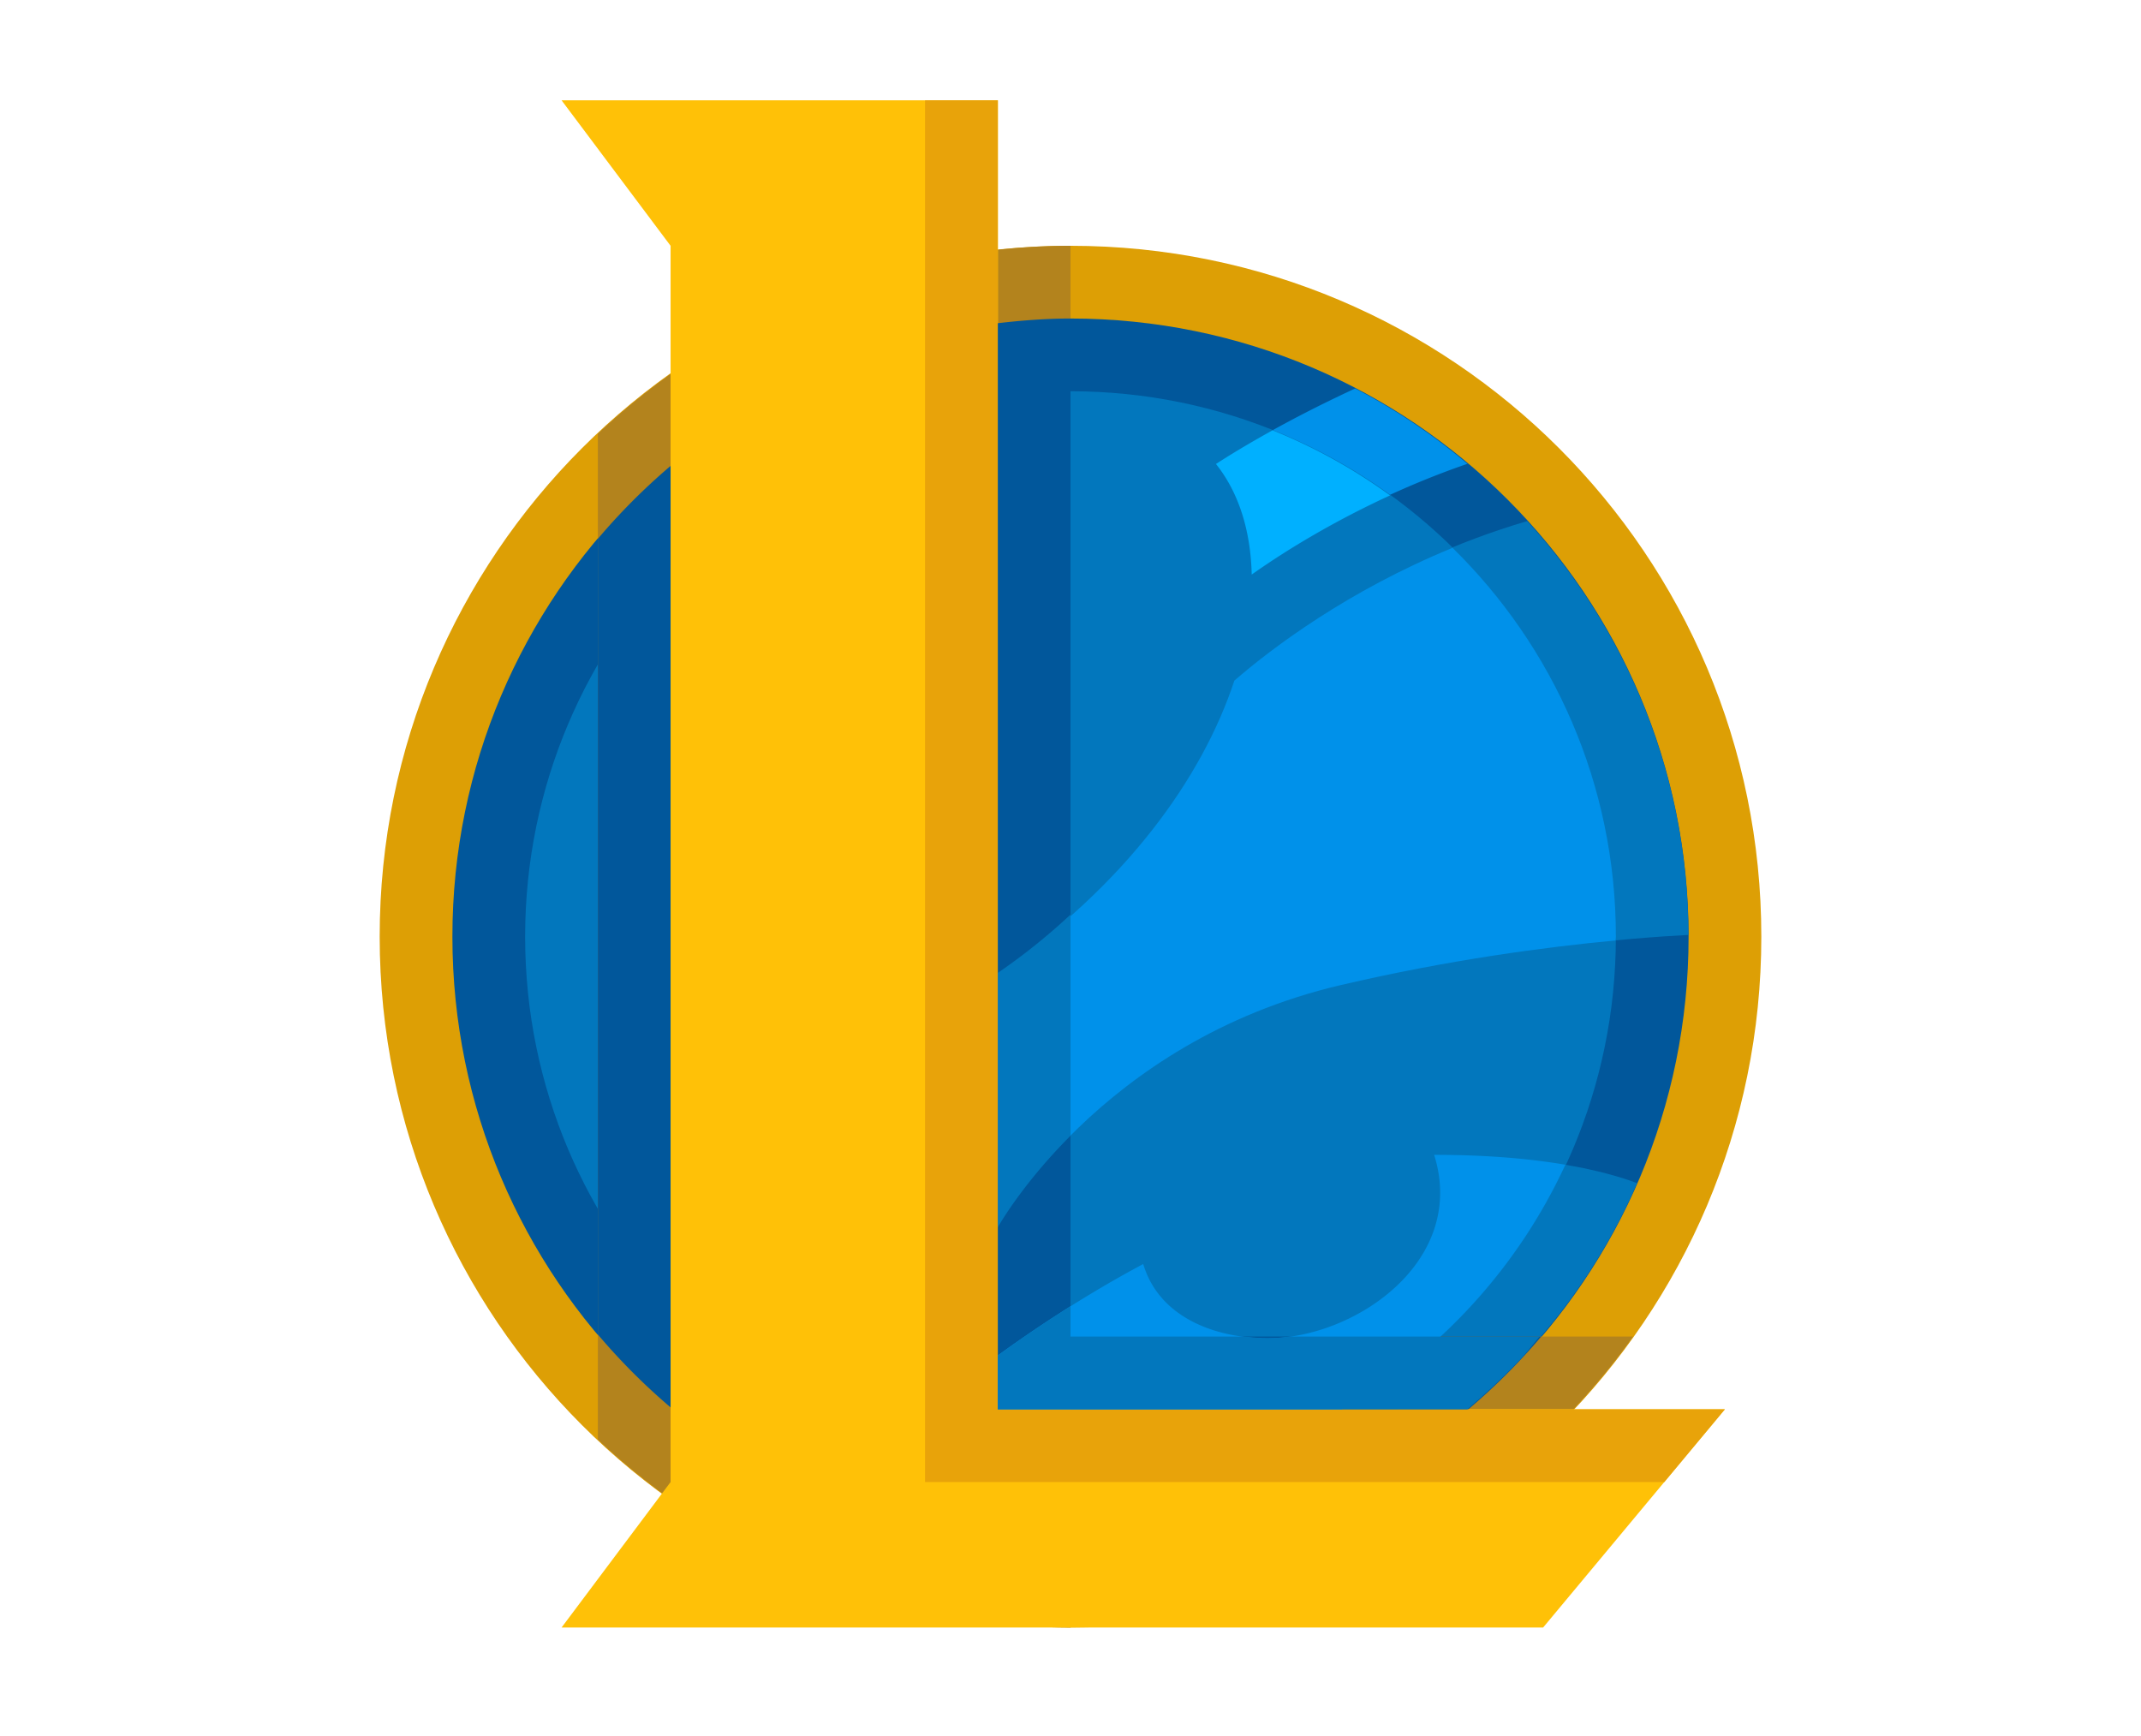 <?xml version="1.0" standalone="no"?><!DOCTYPE svg PUBLIC "-//W3C//DTD SVG 1.1//EN" "http://www.w3.org/Graphics/SVG/1.1/DTD/svg11.dtd"><svg t="1592896200254" class="icon" viewBox="0 0 1024 1024" version="1.1" xmlns="http://www.w3.org/2000/svg" p-id="24569" xmlns:xlink="http://www.w3.org/1999/xlink" width="560" height="454"><defs><style type="text/css"></style></defs><path d="M512 144.998c-225.075 0-407.552 182.477-407.552 407.552s182.477 407.552 407.552 407.552 407.552-182.477 407.552-407.552-182.477-407.552-407.552-407.552z" fill="#DD9F05" p-id="24570"></path><path d="M512 187.904c-201.421 0-364.646 163.226-364.646 364.646S310.579 917.197 512 917.197s364.646-163.226 364.646-364.646S713.421 187.904 512 187.904z" fill="#01579B" p-id="24571"></path><path d="M726.528 681.267c19.661 62.566-46.49 108.237-98.304 108.237-28.365 0-63.488-10.854-73.318-43.827-36.557 19.456-67.891 40.96-85.811 53.965v31.744h276.992c42.906-35.942 77.517-81.408 100.147-133.427-18.227-6.861-55.706-16.691-119.706-16.691z m54.886-373.862c-84.89 24.986-145.203 70.246-172.749 94.106-18.944 57.446-64.205 120.627-139.674 172.544v150.118s60.006-109.568 202.035-142.95c92.57-21.811 172.544-27.955 205.517-29.696-0.205-94.208-36.352-179.61-95.13-244.122z" fill="#0277BD" p-id="24572"></path><path d="M746.189 273.613a361.943 361.943 0 0 0-66.253-44.442c-23.859 11.059-53.76 26.214-82.125 44.646 13.517 16.896 20.48 39.424 21.094 65.229 31.13-22.118 74.035-47.104 127.283-65.434z" fill="#0091EA" p-id="24573"></path><path d="M512 230.81c-177.664 0-321.741 144.077-321.741 321.741S334.336 874.291 512 874.291s321.741-144.077 321.741-321.741S689.664 230.81 512 230.81z" fill="#0277BD" p-id="24574"></path><path d="M631.194 253.85c-11.059 6.144-22.323 12.698-33.382 19.866 13.517 16.896 20.48 39.424 21.094 65.229 21.606-15.258 49.152-31.744 81.613-46.694a322.109 322.109 0 0 0-69.325-38.4z" fill="#00B0FF" p-id="24575"></path><path d="M833.741 552.55c0-89.907-36.864-171.008-96.358-229.376-61.645 25.293-106.291 58.88-128.717 78.336-18.944 57.446-64.205 120.627-139.674 172.544v150.118s60.006-109.568 202.035-142.95c64.205-15.053 121.958-22.63 162.509-26.419 0.102-0.819 0.205-1.536 0.205-2.253z" fill="#0091EA" p-id="24576"></path><path d="M843.878 788.48H705.024v42.906h103.629A404.378 404.378 0 0 0 843.878 788.48z m-374.784-641.126v810.496c14.131 1.434 28.365 2.253 42.906 2.253v-815.104c-14.541 0-28.774 0.819-42.906 2.355zM233.165 849.203a404.378 404.378 0 0 0 42.906 35.226V220.672a404.378 404.378 0 0 0-42.906 35.226v593.306z" fill="#B3831D" p-id="24577"></path><path d="M233.165 787.251a369.971 369.971 0 0 0 42.906 43.008V274.842a369.971 369.971 0 0 0-42.906 43.008v469.402z" fill="#01579B" p-id="24578"></path><path d="M211.763 59.187h257.434v772.198H898.048L790.835 960.102H211.763l64.307-85.811V144.998l-64.307-85.811z" fill="#FFC107" p-id="24579"></path><path d="M512 788.48V187.904c-14.541 0-28.774 1.126-42.906 2.765v640.717h277.606a369.971 369.971 0 0 0 43.008-42.906H512z" fill="#01579B" p-id="24580"></path><path d="M512 539.546a366.1 366.1 0 0 1-42.906 34.406v150.118s13.619-24.678 42.906-54.067V539.546z" fill="#0277BD" p-id="24581"></path><path d="M469.094 831.386V59.187h-42.906v815.104h436.122l35.738-42.906H469.094z" fill="#E8A30A" p-id="24582"></path><path d="M726.528 681.267c19.661 62.566-46.49 108.237-98.304 108.237-28.365 0-63.488-10.854-73.318-43.827-36.557 19.456-67.891 40.96-85.811 53.965v31.744h202.957A322.652 322.652 0 0 0 803.942 687.104c-19.661-3.379-45.158-5.837-77.414-5.837z" fill="#0091EA" p-id="24583"></path><path d="M776.909 802.406c4.198-4.403 7.885-9.318 11.776-13.926H640.922c-4.301 0.614-8.602 0.922-12.698 0.922-4.506 0-9.114-0.41-13.824-0.922H512v-17.92c-17.715 11.162-32.563 21.504-42.906 29.082v31.744h276.992c10.65-9.011 20.787-18.534 30.413-28.57l0.41-0.41z" fill="#0277BD" p-id="24584"></path></svg>